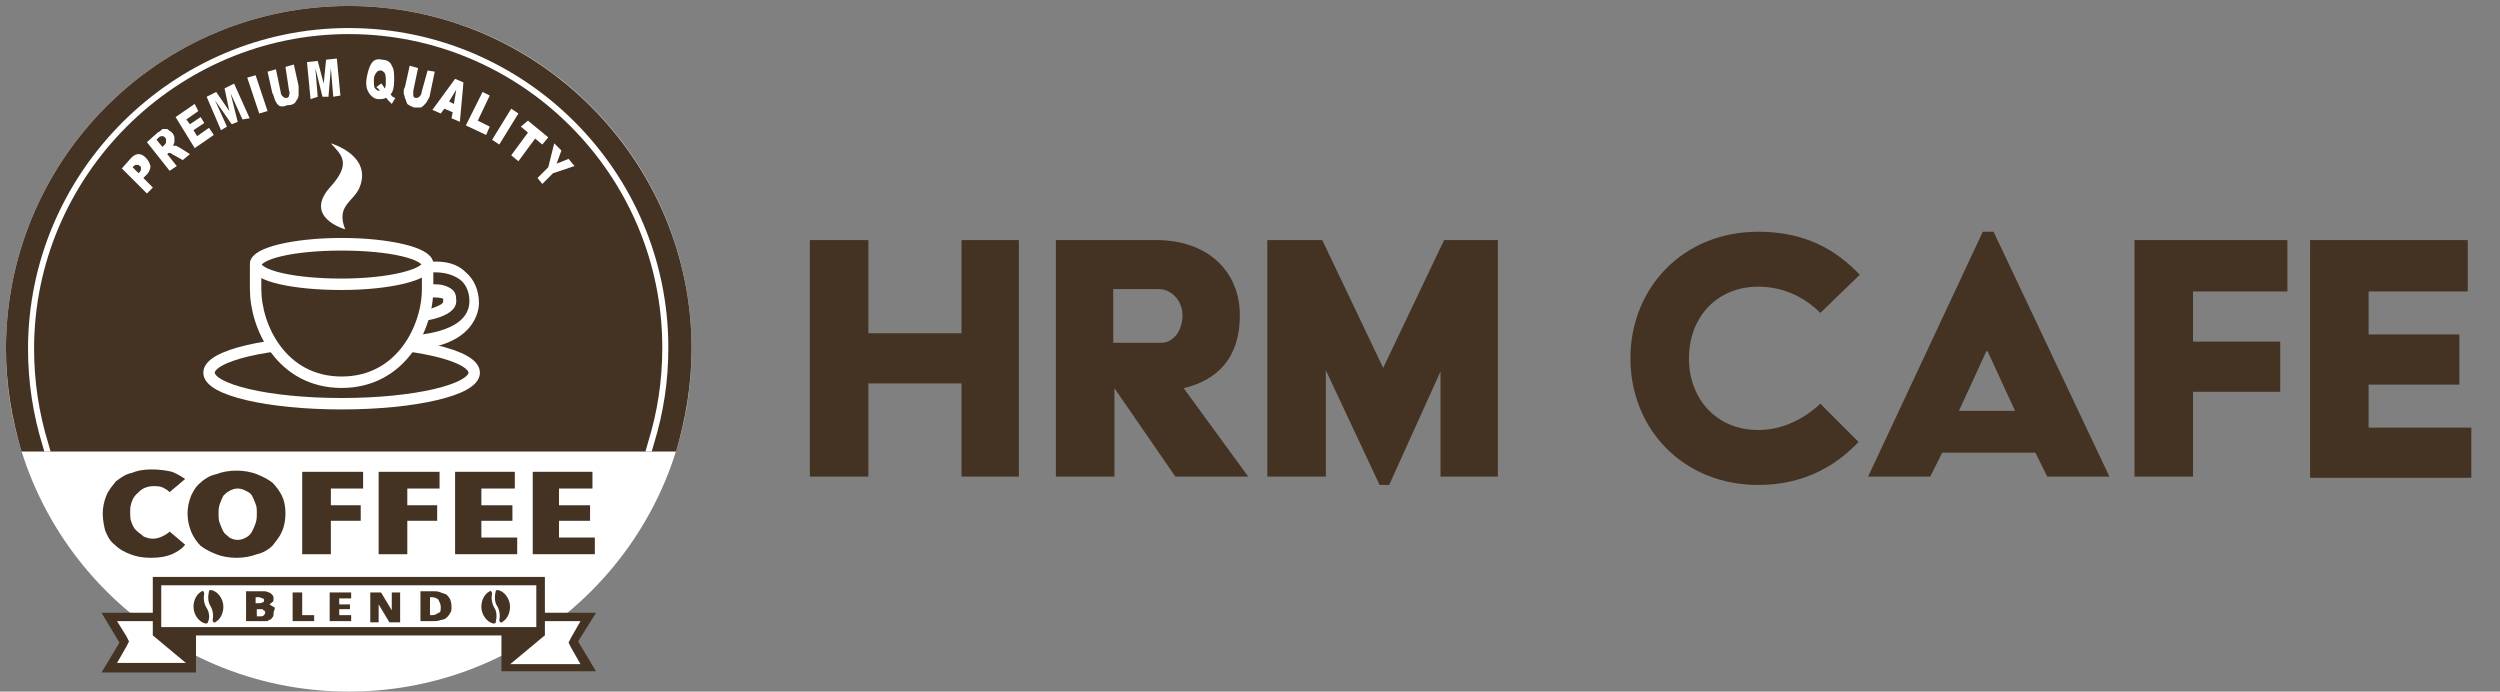 <?xml version="1.0" encoding="utf-8"?>
<!-- Generator: Adobe Illustrator 28.2.0, SVG Export Plug-In . SVG Version: 6.00 Build 0)  -->
<svg version="1.1" id="Group_23" xmlns="http://www.w3.org/2000/svg" xmlns:xlink="http://www.w3.org/1999/xlink" x="0px" y="0px"
	 viewBox="0 0 209.3 57.9" style="enable-background:new 0 0 209.3 57.9;" xml:space="preserve">
<rect x="0" y="0" width="209.3" height="57.9" fill="#808080" stroke="none"/>
<style type="text/css">
	.st0{fill:#FFFFFF;}
	.st1{fill:#443322;}
	
		.st2{clip-path:url(#SVGID_00000078014067079242587910000011248599130186210751_);fill:none;stroke:#FFFFFF;stroke-width:0.506;stroke-miterlimit:10;}
	.st3{fill:#231815;}
	.st4{fill:#443322;stroke:#FFFFFF;stroke-width:0.957;stroke-linecap:round;stroke-linejoin:round;stroke-miterlimit:10;}
	.st5{fill:none;stroke:#FFFFFF;stroke-width:0.957;stroke-linecap:round;stroke-linejoin:round;stroke-miterlimit:10;}
</style>
<g>
	<circle class="st0" cx="29.2" cy="29.2" r="28.7"/>
	<path class="st1" d="M57.9,29.2C57.9,13.4,45,0.5,29.2,0.5C13.3,0.5,0.5,13.4,0.5,29.2c0,3,0.5,5.9,1.3,8.6h54.8
		C57.4,35.1,57.9,32.2,57.9,29.2z"/>
	<g>
		<path class="st1" d="M14.4,46.4c-0.5,0.2-1,0.3-1.8,0.3c-0.6,0-1.2-0.1-1.7-0.3c-0.5-0.2-0.9-0.4-1.3-0.8
			c-0.4-0.3-0.6-0.7-0.8-1.2C8.7,44,8.6,43.5,8.6,43c0-0.5,0.1-1,0.3-1.5c0.2-0.5,0.5-0.8,0.8-1.2c0.4-0.3,0.8-0.6,1.3-0.7
			c0.5-0.2,1-0.3,1.7-0.3c0.7,0,1.3,0.1,1.7,0.2c0.5,0.2,0.8,0.4,1.1,0.6l-1.3,1.1c-0.2-0.2-0.4-0.3-0.6-0.4
			c-0.2-0.1-0.5-0.1-0.8-0.1c-0.3,0-0.6,0.1-0.8,0.2c-0.2,0.1-0.4,0.3-0.6,0.5c-0.2,0.2-0.3,0.4-0.4,0.7c-0.1,0.3-0.1,0.5-0.1,0.8
			c0,0.3,0,0.6,0.1,0.8c0.1,0.3,0.2,0.5,0.4,0.7c0.2,0.2,0.4,0.3,0.6,0.5c0.2,0.1,0.5,0.2,0.8,0.2c0.3,0,0.6-0.1,0.8-0.2
			c0.2-0.1,0.4-0.2,0.6-0.4l1.3,1.1C15.2,46,14.8,46.2,14.4,46.4z"/>
		<path class="st1" d="M23.9,43c0,0.5-0.1,1.1-0.3,1.5c-0.2,0.5-0.5,0.8-0.8,1.2c-0.3,0.3-0.8,0.6-1.3,0.7c-0.5,0.2-1.1,0.3-1.7,0.3
			c-0.6,0-1.2-0.1-1.7-0.3c-0.5-0.2-0.9-0.4-1.3-0.7c-0.3-0.3-0.6-0.7-0.8-1.2c-0.2-0.5-0.3-1-0.3-1.5c0-0.5,0.1-1,0.3-1.5
			c0.2-0.4,0.4-0.8,0.8-1.1c0.3-0.3,0.8-0.6,1.3-0.7c0.5-0.2,1.1-0.3,1.7-0.3c0.6,0,1.2,0.1,1.7,0.3c0.5,0.2,0.9,0.4,1.3,0.7
			c0.3,0.3,0.6,0.7,0.8,1.1S23.9,42.4,23.9,43z M21.5,43c0-0.3,0-0.6-0.1-0.8c-0.1-0.3-0.2-0.5-0.3-0.7c-0.1-0.2-0.3-0.3-0.5-0.4
			c-0.2-0.1-0.4-0.2-0.7-0.2s-0.5,0.1-0.7,0.2c-0.2,0.1-0.4,0.3-0.5,0.4c-0.1,0.2-0.2,0.4-0.3,0.7c-0.1,0.3-0.1,0.5-0.1,0.8
			c0,0.3,0,0.6,0.1,0.8c0.1,0.3,0.2,0.5,0.3,0.7c0.1,0.2,0.3,0.3,0.5,0.5c0.2,0.1,0.4,0.2,0.7,0.2s0.5-0.1,0.7-0.2
			c0.2-0.1,0.4-0.3,0.5-0.5c0.1-0.2,0.2-0.4,0.3-0.7C21.5,43.5,21.5,43.3,21.5,43z"/>
		<path class="st1" d="M27.7,40.9v1.4h2.5v1.3h-2.5v2.8h-2.4v-6.9h5.1v1.4H27.7z"/>
		<path class="st1" d="M34.1,40.9v1.4h2.5v1.3h-2.5v2.8h-2.4v-6.9h5.1v1.4H34.1z"/>
		<path class="st1" d="M38.1,46.4v-6.9h5v1.4h-2.8v1.4h2.6v1.3h-2.6V45h3v1.4H38.1z"/>
		<path class="st1" d="M44.6,46.4v-6.9h5v1.4h-2.8v1.4h2.6v1.3h-2.6V45h3v1.4H44.6z"/>
	</g>
	<g>
		<g>
			<g>
				<polygon class="st0" points="42.3,55.9 42.3,51.6 49.2,51.6 48,53.7 49.2,55.9 				"/>
				<path class="st1" d="M48.6,52l-0.8,1.4l-0.2,0.4l0.2,0.4l0.8,1.4h-5.9V52H48.6 M49.9,51.3H42v4.9h7.9l-1.5-2.5L49.9,51.3
					L49.9,51.3z"/>
			</g>
			<g>
				<polygon class="st1" points="42.3,51.5 45.2,49.1 45.2,53.1 42.3,55.5 				"/>
				<path class="st1" d="M44.9,49.8v3.1l-2.2,1.8v-3.1L44.9,49.8 M45.6,48.3l-3.6,3v4.9l3.6-3V48.3L45.6,48.3z"/>
			</g>
			<g>
				<polygon class="st0" points="9.1,55.9 10.4,53.7 9.1,51.6 16,51.6 16,55.9 				"/>
				<path class="st1" d="M15.7,52v3.5H9.8l0.8-1.4l0.2-0.4l-0.2-0.4L9.8,52H15.7 M16.4,51.3H8.5l1.5,2.5l-1.5,2.5h7.9V51.3
					L16.4,51.3z"/>
			</g>
			<g>
				<polygon class="st1" points="13.1,53.1 13.1,49.1 16,51.5 16,55.5 				"/>
				<path class="st1" d="M13.5,49.8l2.2,1.8v3.1l-2.2-1.8V49.8 M12.8,48.3v4.9l3.6,3v-4.9L12.8,48.3L12.8,48.3z"/>
			</g>
			<g>
				<rect x="13.1" y="48.7" class="st0" width="32.1" height="4.2"/>
				<path class="st1" d="M44.9,49v3.5H13.5V49H44.9 M45.6,48.3H12.8v4.9h32.8V48.3L45.6,48.3z"/>
			</g>
			<g>
				<path class="st1" d="M22.9,51.4c0,0.1,0,0.2-0.1,0.3c-0.1,0.1-0.1,0.2-0.3,0.2C22.5,52,22.4,52,22.2,52c-0.1,0-0.3,0-0.4,0h-1.2
					v-2.5h1.1c0.1,0,0.2,0,0.4,0c0.1,0,0.2,0,0.4,0.1c0.1,0,0.2,0.1,0.3,0.2c0.1,0.1,0.1,0.2,0.1,0.3c0,0.1,0,0.3-0.1,0.3
					c-0.1,0.1-0.2,0.2-0.3,0.2v0c0.1,0,0.1,0,0.2,0.1c0.1,0,0.1,0.1,0.2,0.1c0.1,0,0.1,0.1,0.1,0.2C22.9,51.2,22.9,51.3,22.9,51.4z
					 M22.1,50.3c0-0.1,0-0.2-0.1-0.2c-0.1,0-0.2-0.1-0.3-0.1h-0.3v0.5h0.3c0.1,0,0.2,0,0.3-0.1C22,50.5,22.1,50.4,22.1,50.3z
					 M22.2,51.3c0-0.1,0-0.1,0-0.1c0,0-0.1-0.1-0.1-0.1c0,0-0.1,0-0.1-0.1c-0.1,0-0.1,0-0.2,0h-0.3v0.6h0.3c0.1,0,0.2,0,0.3-0.1
					C22.1,51.5,22.2,51.4,22.2,51.3z"/>
				<path class="st1" d="M24.5,52.1v-2.5h0.8v1.9h1v0.5H24.5z"/>
				<path class="st1" d="M27.6,52.1v-2.5h1.8v0.5h-1v0.5h0.9V51h-0.9v0.5h1v0.5H27.6z"/>
				<path class="st1" d="M32.6,52.1l-0.9-1.5h0l0,1.5H31v-2.5h0.9l0.9,1.5h0l0-1.5h0.7v2.5H32.6z"/>
				<path class="st1" d="M37.8,50.8c0,0.2,0,0.4-0.1,0.5c-0.1,0.2-0.2,0.3-0.3,0.4c-0.1,0.1-0.3,0.2-0.5,0.2
					c-0.2,0.1-0.4,0.1-0.7,0.1h-1v-2.5h1c0.3,0,0.5,0,0.7,0.1c0.2,0.1,0.4,0.1,0.5,0.2c0.1,0.1,0.2,0.2,0.3,0.4
					C37.8,50.5,37.8,50.7,37.8,50.8z M36.9,50.8c0-0.2-0.1-0.4-0.2-0.6c-0.1-0.1-0.3-0.2-0.5-0.2h-0.2v1.5h0.2
					c0.2,0,0.4-0.1,0.5-0.2C36.9,51.3,36.9,51.1,36.9,50.8z"/>
			</g>
		</g>
		<g>
			<g>
				<g>
					<path class="st1" d="M17.3,50.9c-0.2-0.3-0.3-0.8-0.2-1.2c0-0.1-0.1-0.3-0.2-0.2c-0.4,0.2-0.7,0.7-0.7,1.3c0,0.7,0.5,1.3,1,1.4
						c0.1,0,0.2,0,0.2-0.1C17.6,51.7,17.5,51.2,17.3,50.9z"/>
					<path class="st1" d="M17.6,50.7c0.2,0.3,0.3,0.8,0.2,1.2c0,0.1,0.1,0.3,0.2,0.2c0.4-0.2,0.7-0.7,0.7-1.3c0-0.7-0.5-1.3-1-1.4
						c-0.1,0-0.2,0-0.2,0.1C17.4,49.9,17.4,50.4,17.6,50.7z"/>
				</g>
			</g>
		</g>
		<g>
			<g>
				<g>
					<path class="st1" d="M41.4,50.9c-0.2-0.3-0.3-0.8-0.2-1.2c0-0.1-0.1-0.3-0.2-0.2c-0.4,0.2-0.7,0.7-0.7,1.3c0,0.7,0.5,1.3,1,1.4
						c0.1,0,0.2,0,0.2-0.1C41.6,51.7,41.6,51.2,41.4,50.9z"/>
					<path class="st1" d="M41.6,50.7c0.2,0.3,0.3,0.8,0.2,1.2c0,0.1,0.1,0.3,0.2,0.2c0.4-0.2,0.7-0.7,0.7-1.3c0-0.7-0.5-1.3-1-1.4
						c-0.1,0-0.2,0-0.2,0.1C41.4,49.9,41.4,50.4,41.6,50.7z"/>
				</g>
			</g>
		</g>
	</g>
	<g>
		<defs>
			<path id="SVGID_1_" d="M57.9,29.2C57.9,13.4,45,0.5,29.2,0.5C13.3,0.5,0.5,13.4,0.5,29.2c0,3,0.5,5.9,1.3,8.6h54.8
				C57.4,35.1,57.9,32.2,57.9,29.2z"/>
		</defs>
		<clipPath id="SVGID_00000121247544690338537280000017892778927834923698_">
			<use xlink:href="#SVGID_1_"  style="overflow:visible;"/>
		</clipPath>
		
			<path style="clip-path:url(#SVGID_00000121247544690338537280000017892778927834923698_);fill:none;stroke:#FFFFFF;stroke-width:0.506;stroke-miterlimit:10;" d="
			M53.9,39.2l0.6-2.1c0.8-2.6,1.2-5.2,1.2-8c0-14.6-11.9-26.5-26.5-26.5S2.6,14.6,2.6,29.2c0,2.7,0.4,5.4,1.2,8l0.6,2.1"/>
	</g>
	<g>
		<g>
			<g>
				<g>
					<path class="st1" d="M28.8,22.8c-0.4-0.6-0.5-1.4-0.3-2.1c0-0.3-0.2-0.5-0.4-0.3c-0.7,0.4-1.3,1.3-1.3,2.3
						c0,1.3,0.8,2.4,1.9,2.6c0.1,0,0.3-0.1,0.3-0.2C29.2,24.3,29.2,23.4,28.8,22.8z"/>
					<path class="st1" d="M29.6,22.5c0.4,0.6,0.5,1.4,0.3,2.1c0,0.3,0.2,0.5,0.4,0.3c0.7-0.4,1.3-1.3,1.3-2.3c0-1.3-0.8-2.4-1.9-2.6
						c-0.1,0-0.3,0.1-0.3,0.2C29.2,21,29.2,21.9,29.6,22.5z"/>
				</g>
			</g>
		</g>
		<g>
			<g>
				<g>
					<path class="st3" d="M28.8,22.8c-0.4-0.6-0.5-1.4-0.3-2.1c0-0.3-0.2-0.5-0.4-0.3c-0.7,0.4-1.3,1.3-1.3,2.3
						c0,1.3,0.8,2.4,1.9,2.6c0.1,0,0.3-0.1,0.3-0.2C29.2,24.3,29.2,23.4,28.8,22.8z"/>
					<path class="st3" d="M29.6,22.5c0.4,0.6,0.5,1.4,0.3,2.1c0,0.3,0.2,0.5,0.4,0.3c0.7-0.4,1.3-1.3,1.3-2.3c0-1.3-0.8-2.4-1.9-2.6
						c-0.1,0-0.3,0.1-0.3,0.2C29.2,21,29.2,21.9,29.6,22.5z"/>
				</g>
			</g>
		</g>
	</g>
	<g>
		<ellipse class="st4" cx="28.6" cy="31.2" rx="11.1" ry="2.6"/>
		<g>
			<g>
				<path class="st1" d="M33.3,28.7l0-2.1l0.5,0c1.4,0,3.8-0.5,3.8-1.3c0-0.4-0.1-0.6-0.2-0.6c-0.2-0.2-0.6-0.3-1.1-0.3
					c-0.2,0-0.3,0-0.4,0l-0.5,0.1l-0.4-2l0.5-0.1c0.1,0,0.4-0.1,0.8-0.1c0.7,0,1.6,0.1,2.4,0.7c0.4,0.4,0.9,1,0.9,2.2
					c0,2.7-3.7,3.4-5.9,3.4H33.3z"/>
				<path class="st0" d="M36.4,22.8c0.6,0,1.4,0.1,2.1,0.6c0.4,0.3,0.8,0.9,0.8,1.8c0,2.9-5.2,2.9-5.4,2.9l0-1.1
					c1.1,0,4.3-0.3,4.3-1.8c0-0.5-0.1-0.8-0.4-1c-0.4-0.3-0.9-0.4-1.4-0.4c-0.2,0-0.4,0-0.5,0l-0.2-1.1C35.8,22.9,36,22.8,36.4,22.8
					 M36.4,21.9L36.4,21.9c-0.4,0-0.7,0-0.9,0.1l-0.9,0.2l0.2,0.9l0.2,1.1l0.2,0.9l0.9-0.2c0,0,0.2,0,0.3,0c0.4,0,0.7,0.1,0.7,0.1
					c0,0,0,0.1,0,0.3c-0.1,0.3-1.7,0.9-3.4,0.9l-1,0l0,1l0,1.1l0,1h1c6.2,0,6.4-3.5,6.4-3.9c0-1.1-0.4-2-1.1-2.6
					C38.2,22,37.2,21.9,36.4,21.9L36.4,21.9z"/>
			</g>
		</g>
		<path class="st4" d="M28.6,20.5c-4,0-7.2,0.7-7.2,1.7v2c0,3.2,2.2,7.8,7.2,7.8s7.2-4.6,7.2-7.8v-2C35.8,21.2,32.6,20.5,28.6,20.5z
			"/>
		<path class="st0" d="M28.9,19.2c0,0-3.6-1-1.2-3.6c1.8-2,0.8-2.7,0-3.6c0,0,3.5,1,2.4,3.7C29.6,16.9,28.1,17.2,28.9,19.2z"/>
		<path class="st5" d="M35.8,22.1c0,0.9-3.2,1.7-7.2,1.7s-7.2-0.7-7.2-1.7c0-0.9,3.2-1.7,7.2-1.7S35.8,21.2,35.8,22.1z"/>
	</g>
	<g>
		<path class="st0" d="M10.2,14.1l0.8-0.9c0.2-0.2,0.4-0.3,0.6-0.3c0.2,0,0.4,0.1,0.6,0.3c0.2,0.2,0.3,0.4,0.4,0.7
			c0,0.2-0.1,0.5-0.3,0.7L12,14.9l0.8,0.8l-0.5,0.5L10.2,14.1z M11.6,14.5l0.1-0.1c0.1-0.1,0.1-0.2,0.1-0.3c0-0.1,0-0.2-0.1-0.2
			c-0.1-0.1-0.1-0.1-0.2-0.1c-0.1,0-0.2,0-0.3,0.1L11.1,14L11.6,14.5z"/>
		<path class="st0" d="M14.2,14.3l-1.9-2.4l0.9-0.8c0.2-0.1,0.3-0.2,0.4-0.3c0.1,0,0.2,0,0.4,0c0.1,0.1,0.3,0.2,0.4,0.3
			c0.1,0.1,0.2,0.3,0.2,0.4c0,0.1,0,0.3,0,0.4c0,0.1-0.1,0.2-0.1,0.3c0.1,0,0.2,0,0.2,0c0,0,0.1,0,0.2,0.1c0.1,0,0.2,0.1,0.2,0.1
			l0.8,0.5l-0.6,0.5l-0.9-0.5c-0.1-0.1-0.2-0.1-0.2-0.1c-0.1,0-0.1,0-0.2,0.1l0,0l0.8,1L14.2,14.3z M13.6,12.3l0.2-0.2
			c0,0,0.1-0.1,0.1-0.2c0,0,0-0.1,0-0.2c0-0.1,0-0.1-0.1-0.2c-0.1-0.1-0.1-0.1-0.2-0.1c-0.1,0-0.2,0-0.3,0.1l-0.2,0.2L13.6,12.3z"/>
		<path class="st0" d="M14.7,9.8l1.6-1.1l0.3,0.6l-1,0.7l0.3,0.4l0.9-0.6l0.3,0.5l-0.9,0.6l0.3,0.5l1-0.7l0.4,0.6l-1.6,1.1L14.7,9.8
			z"/>
		<path class="st0" d="M17.3,8.1l0.8-0.4l1.1,1.6l-0.4-1.9l0.8-0.4l1.3,2.9L20.3,10l-1-2.2l0.6,2.4l-0.5,0.2l-1.4-2l1,2.2l-0.5,0.3
			L17.3,8.1z"/>
		<path class="st0" d="M20.7,6.5l0.7-0.2l1,3l-0.7,0.2L20.7,6.5z"/>
		<path class="st0" d="M23.9,5.6l0.7-0.2l0.4,1.8C25,7.4,25,7.6,25,7.8c0,0.2,0,0.3-0.1,0.5c-0.1,0.1-0.1,0.2-0.2,0.3
			c-0.1,0.1-0.3,0.2-0.5,0.2c-0.1,0-0.2,0-0.4,0.1c-0.1,0-0.2,0-0.3,0c-0.1,0-0.2-0.1-0.3-0.2C23.1,8.5,23,8.4,23,8.3
			c-0.1-0.2-0.1-0.4-0.2-0.5l-0.4-1.8l0.7-0.2l0.4,1.9c0,0.2,0.1,0.3,0.2,0.4c0.1,0.1,0.2,0.1,0.3,0.1c0.1,0,0.2-0.1,0.2-0.2
			c0-0.1,0.1-0.2,0-0.4L23.9,5.6z"/>
		<path class="st0" d="M25.7,5.2l0.9-0.1L27.1,7L27.3,5l0.9-0.1l0.3,3.1l-0.6,0.1l-0.2-2.4l-0.2,2.4l-0.5,0l-0.6-2.4l0.2,2.4L26,8.3
			L25.7,5.2z"/>
		<path class="st0" d="M32.7,7.9c0.1,0.1,0.1,0.2,0.2,0.2c0,0,0.1,0.1,0.2,0.1l-0.3,0.5c-0.1-0.1-0.2-0.2-0.3-0.3
			c-0.1-0.1-0.1-0.2-0.2-0.2c-0.2,0.1-0.4,0.1-0.6,0.1c-0.3,0-0.6-0.2-0.8-0.5c-0.2-0.3-0.3-0.7-0.2-1.3c0.1-0.5,0.2-0.9,0.4-1.2
			c0.2-0.3,0.5-0.4,0.9-0.3c0.4,0,0.7,0.2,0.8,0.5c0.2,0.3,0.2,0.7,0.2,1.2C33,7.3,32.9,7.7,32.7,7.9z M32.2,7.4
			c0.1-0.1,0.1-0.3,0.1-0.6c0-0.3,0-0.5-0.1-0.7c-0.1-0.1-0.2-0.2-0.3-0.2c-0.1,0-0.3,0-0.4,0.2c-0.1,0.1-0.2,0.3-0.2,0.6
			c0,0.3,0,0.6,0.1,0.7c0.1,0.1,0.2,0.2,0.3,0.2c0,0,0.1,0,0.1,0c-0.1-0.1-0.1-0.2-0.3-0.3L31.9,7C31.9,7,32,7,32,7.1
			C32,7.1,32.1,7.2,32.2,7.4C32.2,7.3,32.2,7.3,32.2,7.4z"/>
		<path class="st0" d="M35.8,5.9L36.4,6L36,7.9c0,0.2-0.1,0.3-0.2,0.5c-0.1,0.2-0.2,0.3-0.3,0.4c-0.1,0.1-0.2,0.2-0.3,0.2
			c-0.1,0-0.3,0-0.5,0c-0.1,0-0.2-0.1-0.3-0.1c-0.1-0.1-0.2-0.1-0.3-0.2C34,8.5,34,8.4,33.9,8.2c0-0.1-0.1-0.3-0.1-0.4
			c0-0.2,0-0.4,0.1-0.5l0.4-1.8L35,5.7l-0.4,1.9c0,0.2,0,0.3,0,0.4c0,0.1,0.1,0.2,0.2,0.2c0.1,0,0.2,0,0.3-0.1
			c0.1-0.1,0.2-0.2,0.2-0.4L35.8,5.9z"/>
		<path class="st0" d="M37.9,9.4l-0.7-0.3l-0.3,0.4l-0.7-0.3l1.9-2.6l0.7,0.3l-0.3,3.3l-0.7-0.3L37.9,9.4z M38,8.7l0.2-1.2l-0.6,1
			L38,8.7z"/>
		<path class="st0" d="M40.4,7.7L41,8l-1,2.1l1,0.5l-0.3,0.7L39,10.5L40.4,7.7z"/>
		<path class="st0" d="M42.8,9.1l0.6,0.4l-1.6,2.6l-0.6-0.4L42.8,9.1z"/>
		<path class="st0" d="M44.2,10.1l1.7,1.4l-0.5,0.6l-0.6-0.5l-1.4,1.9l-0.6-0.5l1.4-1.9l-0.6-0.5L44.2,10.1z"/>
		<path class="st0" d="M46.4,12l0.6,0.6l-0.4,1.1l1-0.4l0.5,0.6l-1.8,0.6l-0.9,0.9L45,14.9l0.9-0.9L46.4,12z"/>
	</g>
</g>
<g>
	<g>
		<path class="st1" d="M67.8,20.1h4.9v7.8h7.8v-7.8h4.8v19.8h-4.8v-7.8h-7.8v7.8h-4.9V20.1z"/>
		<path class="st1" d="M88.5,20.1h8.3c4.3,0,7,2.6,7,6.3c0,3.5-1.8,5.4-4.7,6.1l5.4,7.4h-6.1l-5.1-7.4v7.4h-4.9V20.1z M97.2,28.7
			c1.1,0,1.8-1.1,1.8-2.3s-0.9-2.2-2-2.2h-3.8v4.5H97.2z"/>
		<path class="st1" d="M106.2,20.1h4.5l5.1,10.7l5.1-10.7h4.5v19.8h-4.8v-8.8l-4.3,9.5h-0.8L111,31v8.9h-4.9V20.1z"/>
		<path class="st1" d="M147.2,19.4c3.8,0,6.4,1.4,8.5,3.6l-3.3,3.2c-1.4-1.4-3.2-2.2-5.2-2.2c-3.5,0-5.8,2.6-5.8,6s2.3,6,5.8,6
			c2,0,3.8-0.9,5.2-2.2l3.2,3.2c-2,2.1-4.7,3.6-8.4,3.6c-6.3,0-10.7-4.7-10.7-10.6S140.9,19.4,147.2,19.4z"/>
		<path class="st1" d="M166,19.4h0.9l9.7,20.5h-5.2l-1-2h-7.8l-1,2h-5.2L166,19.4z M168.7,34.4l-2.3-5h-0.1l-2.3,5H168.7z"/>
		<path class="st1" d="M178.7,20.1h12.8v4.3h-7.9v4.2h7.3v4.2h-7.3v7.1h-4.9V20.1z"/>
		<path class="st1" d="M193.5,20.1h13.1v4.3h-8.3v3.6h7.6v4.2h-7.6v3.6h8.6v4.2h-13.5V20.1z"/>
	</g>
</g>
</svg>
